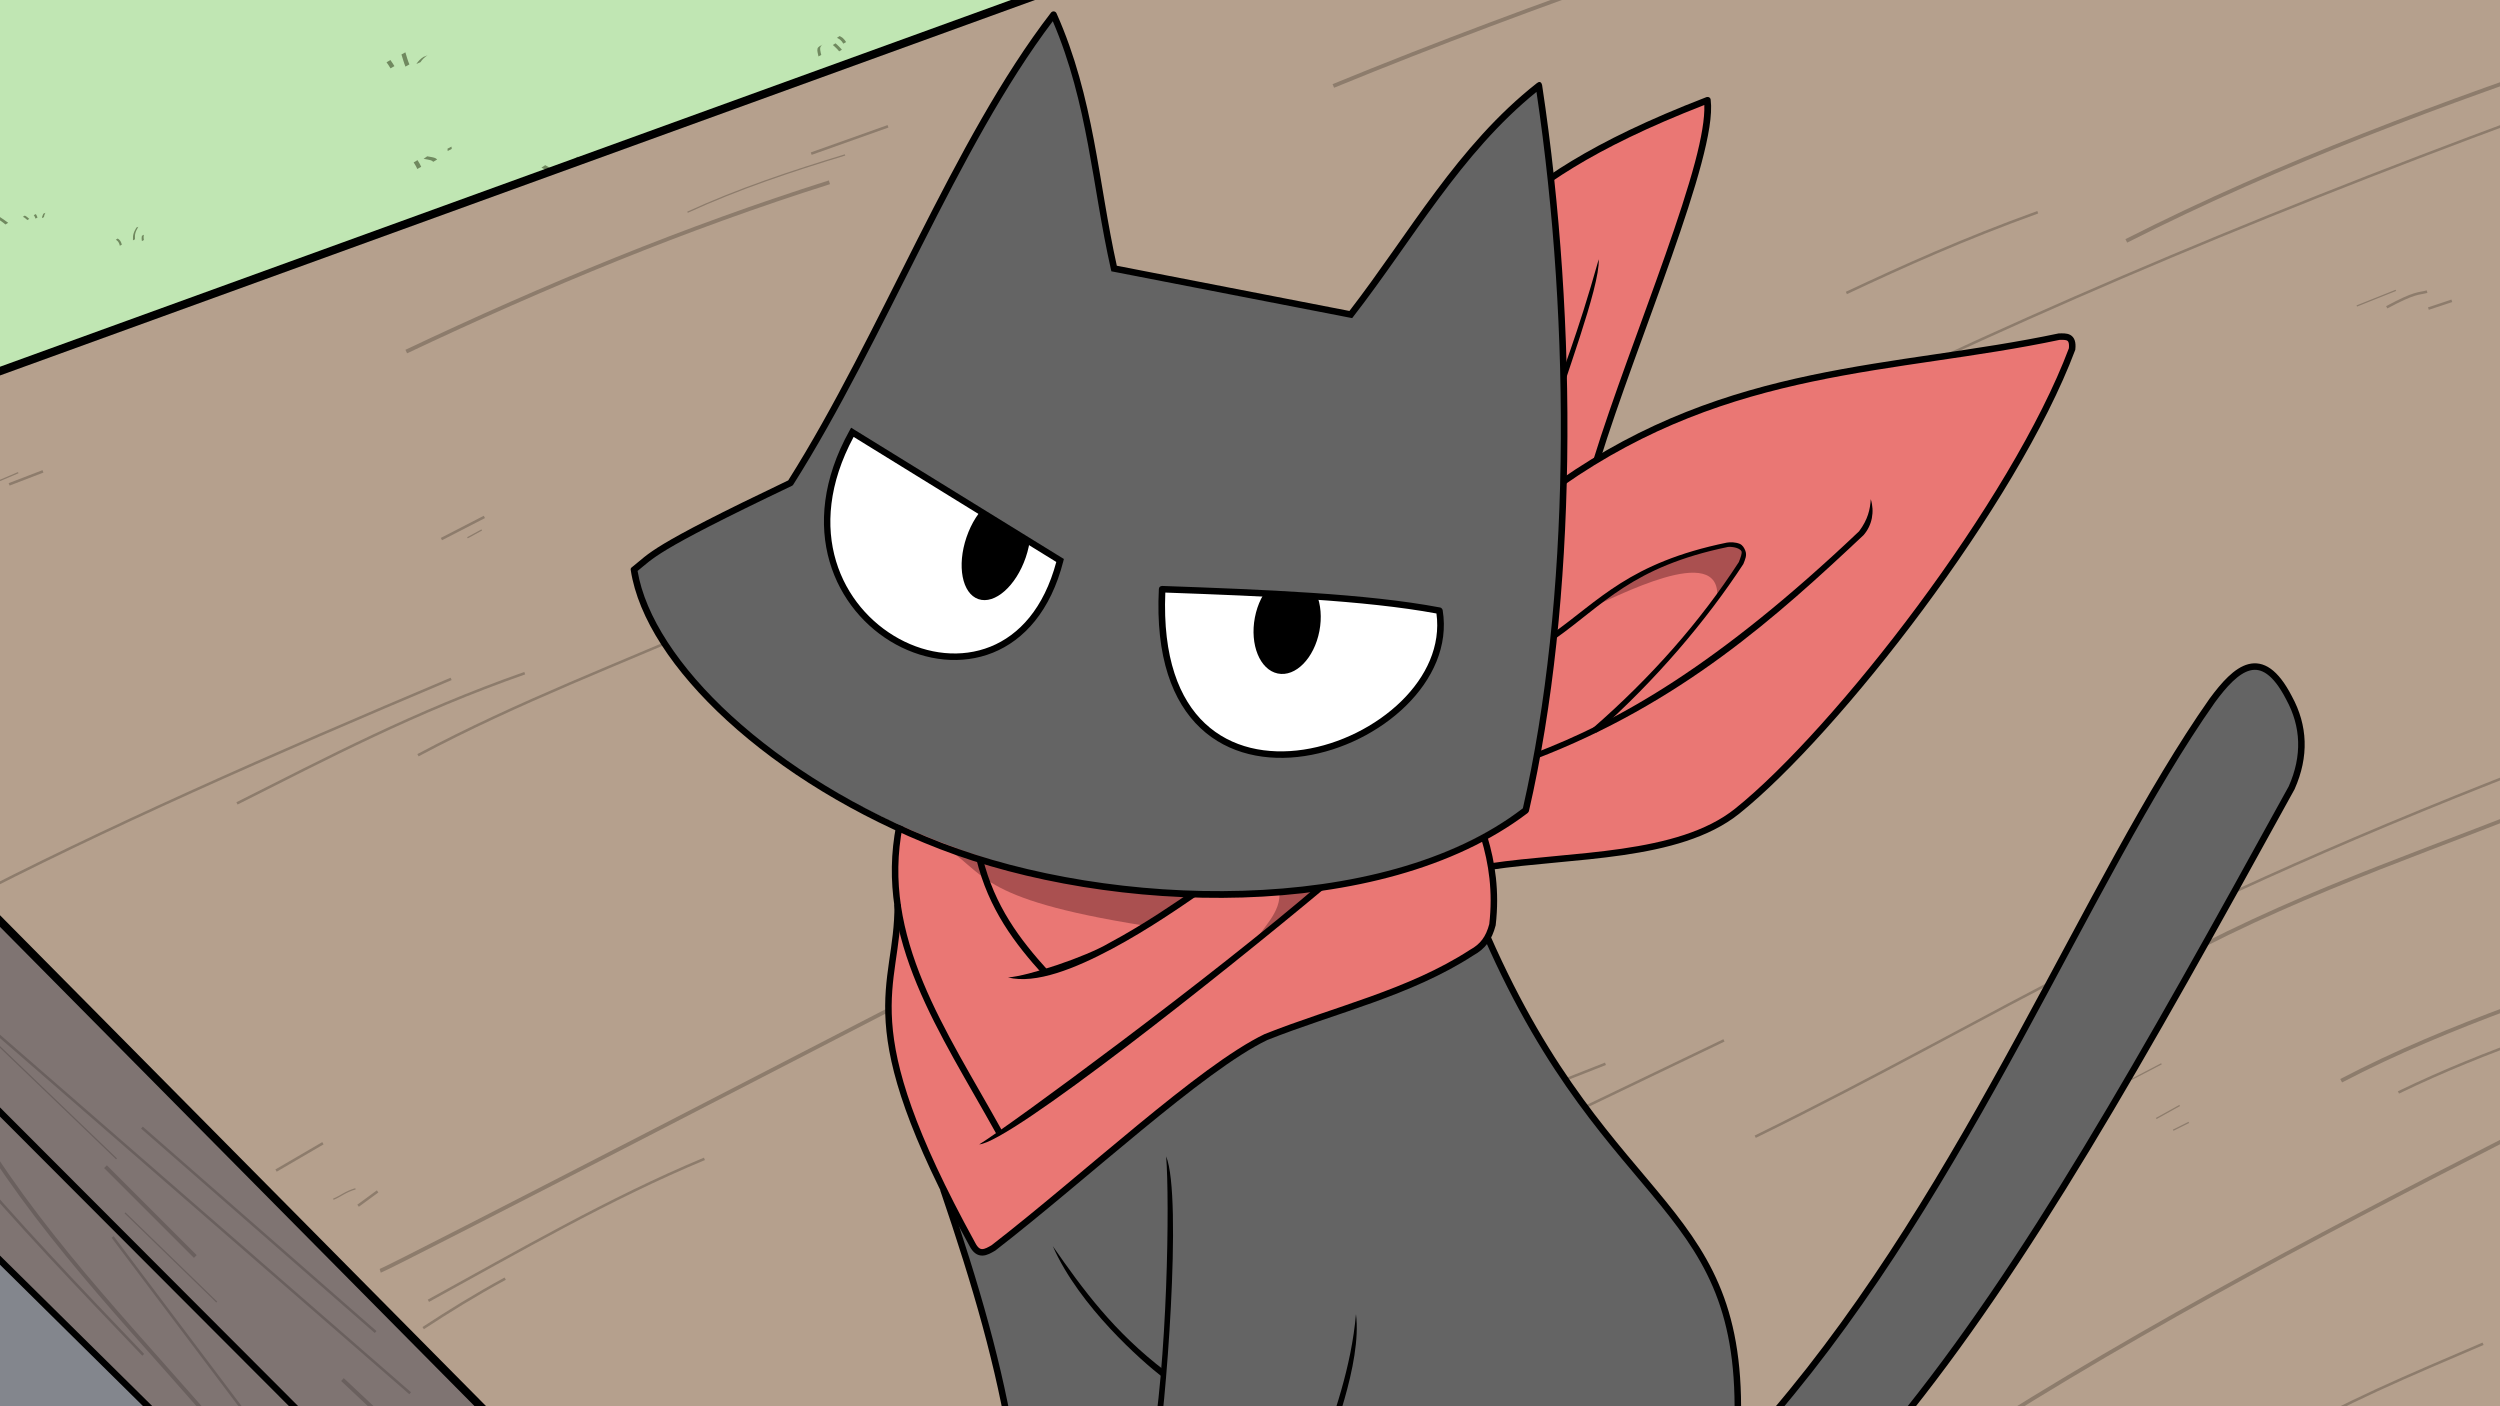 <?xml version="1.0" encoding="UTF-8" standalone="no"?>
<svg
   xmlns:dc="http://purl.org/dc/elements/1.1/"
   xmlns:cc="http://creativecommons.org/ns#"
   xmlns:rdf="http://www.w3.org/1999/02/22-rdf-syntax-ns#"
   xmlns:svg="http://www.w3.org/2000/svg"
   xmlns="http://www.w3.org/2000/svg"
   version="1.1"
   id="svg2"
   viewBox="0 0 1920 1080"
   height="1080"
   width="1920">
  <rect x="0" y="0" width="1920" height="1080" fill="#333333" stroke="none"/>
  <defs
     id="defs4" />
  <g
     style="display:inline"
     id="layer16">
    <path
       id="path4304"
       d="m -6,702 0.5,260.5 160.5,158 262,7.5 z"
       style="fill:#7f7472;fill-opacity:1;fill-rule:evenodd;stroke:none;stroke-width:1px;stroke-linecap:butt;stroke-linejoin:miter;stroke-opacity:1" />
  </g>
  <g
     style="display:inline"
     id="layer17">
    <path
       id="path4307"
       d="m -19,291 865,-315 -892,-51 z"
       style="fill:#c0e6b3;fill-opacity:1;fill-rule:evenodd;stroke:none;stroke-width:1px;stroke-linecap:butt;stroke-linejoin:miter;stroke-opacity:1" />
    <path
       id="path4396"
       d="m -14,956 0.5,144 142.5,-4 z"
       style="fill:#83868d;fill-rule:evenodd;stroke:none;stroke-width:1px;stroke-linecap:butt;stroke-linejoin:miter;stroke-opacity:1;fill-opacity:1" />
  </g>
  <g
     id="layer18">
    <path
       d="m 102.109,184.591 c 0.055,-1.055 -0.042,-2.119 0.064,-3.172 0.03,-0.298 0.083,-0.594 0.125,-0.891 0.405,-2.051 1.373,-3.918 2.417,-5.708 0,0 1.529,-0.679 1.529,-0.679 l 0,0 c -1.063,1.762 -2.045,3.609 -2.446,5.648 -0.04,0.291 -0.09,0.58 -0.119,0.872 -0.103,1.042 -0.013,2.094 -0.02,3.139 0,0 -1.551,0.79 -1.551,0.79 z"
       id="path4352"
       style="fill:#70895f;fill-opacity:1;stroke:none;stroke-width:3;stroke-miterlimit:4;stroke-dasharray:none;stroke-opacity:1" />
    <path
       d="m 108.967,185.156 c -0.072,-0.636 -0.181,-1.274 -0.204,-1.915 -0.017,-0.479 0.015,-0.651 0.06,-1.136 0.116,-0.731 0.053,-0.376 0.186,-1.064 0,0 1.541,-0.747 1.541,-0.747 l 0,0 c -0.143,0.682 -0.075,0.331 -0.201,1.052 -0.041,0.422 -0.081,0.686 -0.068,1.107 0.018,0.632 0.128,1.262 0.224,1.885 0,0 -1.538,0.819 -1.538,0.819 z"
       id="path4354"
       style="fill:#70895f;fill-opacity:1;stroke:none;stroke-width:3;stroke-miterlimit:4;stroke-dasharray:none;stroke-opacity:1" />
    <path
       d="m 92.013,188.73 c -0.134,-0.912 -0.467,-1.804 -0.939,-2.596 -0.111,-0.187 -0.243,-0.36 -0.365,-0.54 -0.471,-0.629 -1.091,-1.086 -1.759,-1.483 0,0 1.442,-0.931 1.442,-0.931 l 0,0 c 0.671,0.427 1.296,0.913 1.78,1.555 0.125,0.185 0.261,0.364 0.375,0.556 0.481,0.808 0.817,1.71 1.013,2.628 0,0 -1.548,0.81 -1.548,0.81 z"
       id="path4356"
       style="fill:#70895f;fill-opacity:1;stroke:none;stroke-width:3;stroke-miterlimit:4;stroke-dasharray:none;stroke-opacity:1" />
    <path
       d="m 32.279,167.508 c -0.046,-1.016 0.41,-1.934 0.795,-2.846 0.079,-0.176 0.158,-0.351 0.238,-0.527 0,0 1.552,-0.708 1.552,-0.708 l 0,0 c -0.082,0.175 -0.163,0.35 -0.245,0.525 -0.377,0.881 -0.845,1.777 -0.782,2.763 0,0 -1.557,0.793 -1.557,0.793 z"
       id="path4358"
       style="fill:#70895f;fill-opacity:1;stroke:none;stroke-width:3;stroke-miterlimit:4;stroke-dasharray:none;stroke-opacity:1" />
    <path
       d="m 27.28,167.911 c -0.267,-0.744 -0.537,-1.49 -0.961,-2.161 -0.273,-0.296 -0.127,-0.162 -0.434,-0.405 0,0 1.471,-0.921 1.471,-0.921 l 0,0 c 0.323,0.276 0.169,0.125 0.461,0.455 0.419,0.687 0.676,1.446 0.992,2.183 0,0 -1.528,0.849 -1.528,0.849 z"
       id="path4360"
       style="fill:#70895f;fill-opacity:1;stroke:none;stroke-width:3;stroke-miterlimit:4;stroke-dasharray:none;stroke-opacity:1" />
    <path
       d="m 20.991,169.006 c -0.763,-0.718 -1.546,-1.419 -2.421,-1.999 -0.316,-0.206 -0.661,-0.347 -1.013,-0.474 0,0 1.439,-0.967 1.439,-0.967 l 0,0 c 0.354,0.144 0.701,0.301 1.018,0.518 0.871,0.601 1.654,1.314 2.455,2.004 0,0 -1.479,0.918 -1.479,0.918 z"
       id="path4362"
       style="fill:#70895f;fill-opacity:1;stroke:none;stroke-width:3;stroke-miterlimit:4;stroke-dasharray:none;stroke-opacity:1" />
    <path
       d="m 4.185,172.41 c -2.162,-1.888 -4.569,-3.483 -7.021,-4.967 -1.025,-0.602 -2.088,-1.141 -3.246,-1.425 0,0 2.023,-1.389 2.023,-1.389 l 0,0 c 1.143,0.341 2.192,0.909 3.204,1.535 2.447,1.543 4.835,3.186 7.13,4.947 0,0 -2.091,1.298 -2.091,1.298 z"
       id="path4364"
       style="fill:#70895f;fill-opacity:1;stroke:none;stroke-width:3;stroke-miterlimit:4;stroke-dasharray:none;stroke-opacity:1" />
    <path
       d="m 320.432,129.806 c -0.549,-1.596 -1.462,-3.034 -2.364,-4.45 -0.133,-0.212 -0.266,-0.423 -0.398,-0.635 0,0 2.987,-1.736 2.987,-1.736 l 0,0 c 0.129,0.213 0.257,0.426 0.386,0.639 0.896,1.447 1.818,2.896 2.446,4.484 0,0 -3.057,1.698 -3.057,1.698 z"
       id="path4366"
       style="fill:#70895f;fill-opacity:1;stroke:none;stroke-width:3;stroke-miterlimit:4;stroke-dasharray:none;stroke-opacity:1" />
    <path
       d="m 332.75,124.285 c -1.153,-1.309 -3.002,-1.463 -4.606,-1.808 -1.902,-0.354 -0.965,-0.19 -2.812,-0.494 0,0 2.773,-1.945 2.773,-1.945 l 0,0 c 1.844,0.319 0.905,0.151 2.817,0.507 1.718,0.351 3.595,0.551 4.828,1.939 0,0 -3.001,1.802 -3.001,1.802 z"
       id="path4368"
       style="fill:#70895f;fill-opacity:1;stroke:none;stroke-width:3;stroke-miterlimit:4;stroke-dasharray:none;stroke-opacity:1" />
    <path
       d="m 343.831,115.982 c -0.063,-0.593 -0.111,-1.188 -0.16,-1.783 0,0 3.076,-1.599 3.076,-1.599 l 0,0 c 0.049,0.586 0.094,1.173 0.182,1.755 0,0 -3.098,1.627 -3.098,1.627 z"
       id="path4370"
       style="fill:#70895f;fill-opacity:1;stroke:none;stroke-width:3;stroke-miterlimit:4;stroke-dasharray:none;stroke-opacity:1" />
    <path
       d="m 444.174,128.343 c -0.837,-1.85 -1.749,-3.662 -2.72,-5.445 -0.173,-0.313 -0.345,-0.627 -0.518,-0.94 0,0 2.966,-1.703 2.966,-1.703 l 0,0 c 0.171,0.315 0.342,0.63 0.513,0.945 0.973,1.803 1.884,3.636 2.818,5.459 0,0 -3.059,1.685 -3.059,1.685 z"
       id="path4372"
       style="fill:#70895f;fill-opacity:1;stroke:none;stroke-width:3;stroke-miterlimit:4;stroke-dasharray:none;stroke-opacity:1" />
    <path
       d="m 422.873,133.49 c -1.156,-1.28 -2.628,-2.211 -4.075,-3.126 -0.99,-0.547 -1.919,-1.198 -2.992,-1.575 0,0 2.888,-1.942 2.888,-1.942 l 0,0 c 1.061,0.433 1.996,1.092 2.986,1.663 1.469,0.943 2.954,1.889 4.174,3.153 0,0 -2.982,1.827 -2.982,1.827 z"
       id="path4374"
       style="fill:#70895f;fill-opacity:1;stroke:none;stroke-width:3;stroke-miterlimit:4;stroke-dasharray:none;stroke-opacity:1" />
    <path
       d="m 647.704,33.546 c -0.703,-1.242 -1.555,-2.258 -2.635,-3.183 -0.729,-0.49 -1.497,-0.924 -2.277,-1.328 0,0 2.062,-1.349 2.062,-1.349 l 0,0 c 0.779,0.431 1.567,0.859 2.282,1.39 1.056,0.938 1.937,2.017 2.682,3.219 0,0 -2.114,1.25 -2.114,1.25 z"
       id="path4376"
       style="fill:#70895f;fill-opacity:1;stroke:none;stroke-width:3;stroke-miterlimit:4;stroke-dasharray:none;stroke-opacity:1" />
    <path
       d="m 644.488,39.435 c -0.884,-1.073 -1.82,-2.114 -2.851,-3.047 -0.709,-0.575 -1.328,-1.248 -2.024,-1.837 0,0 2.083,-1.297 2.083,-1.297 l 0,0 c 0.681,0.605 1.302,1.276 2.005,1.857 1.027,0.949 1.945,2.007 2.893,3.034 0,0 -2.104,1.29 -2.104,1.29 z"
       id="path4378"
       style="fill:#70895f;fill-opacity:1;stroke:none;stroke-width:3;stroke-miterlimit:4;stroke-dasharray:none;stroke-opacity:1" />
    <path
       d="m 628.58,43.361 c -0.287,-1.115 -0.537,-2.239 -0.724,-3.375 -0.14,-0.865 -0.222,-1.717 -0.034,-2.577 0.278,-0.852 0.731,-1.338 1.468,-1.818 0.825,-0.468 1.65,-0.936 2.475,-1.405 0,0 -1.915,1.536 -1.915,1.536 l 0,0 c 0.576,-0.339 1.151,-0.678 1.727,-1.018 -0.125,0.074 -0.61,0.353 -0.728,0.45 -0.371,0.306 -0.604,0.763 -0.806,1.187 -0.047,0.179 -0.128,0.467 -0.15,0.649 -0.073,0.617 0.07,1.241 0.118,1.853 0.172,1.119 0.407,2.229 0.729,3.315 0,0 -2.161,1.201 -2.161,1.201 z"
       id="path4380"
       style="fill:#70895f;fill-opacity:1;stroke:none;stroke-width:3;stroke-miterlimit:4;stroke-dasharray:none;stroke-opacity:1" />
    <path
       d="m 311.388,51.164 c -1.259,-3.029 -2.072,-6.211 -3.074,-9.327 0,0 3.018,-1.656 3.018,-1.656 l 0,0 c 0.974,3.113 1.753,6.3 3.1,9.283 0,0 -3.044,1.7 -3.044,1.7 z"
       id="path4390"
       style="fill:#70895f;fill-opacity:1;stroke:none;stroke-width:3;stroke-miterlimit:4;stroke-dasharray:none;stroke-opacity:1" />
    <path
       d="m 299.919,52.509 c -0.885,-1.644 -2.003,-3.145 -3.062,-4.678 0,0 2.957,-1.739 2.957,-1.739 l 0,0 c 1.065,1.544 2.183,3.057 3.121,4.685 0,0 -3.017,1.732 -3.017,1.732 z"
       id="path4392"
       style="fill:#70895f;fill-opacity:1;stroke:none;stroke-width:3;stroke-miterlimit:4;stroke-dasharray:none;stroke-opacity:1" />
    <path
       d="m 319.767,49.159 c 1.363,-2.2 3.244,-3.997 5.384,-5.424 0,0 3.226,-1.256 3.226,-1.256 l 0,0 c -2.162,1.335 -4.052,3.091 -5.414,5.255 0,0 -3.196,1.425 -3.196,1.425 z"
       id="path4394"
       style="fill:#70895f;fill-opacity:1;stroke:none;stroke-width:3;stroke-miterlimit:4;stroke-dasharray:none;stroke-opacity:1" />
  </g>
  <g
     style="display:inline"
     id="layer15">
    <path
       id="path4281"
       d="m -17,951 172,170"
       style="fill:none;fill-rule:evenodd;stroke:#000000;stroke-width:5;stroke-linecap:butt;stroke-linejoin:miter;stroke-miterlimit:4;stroke-dasharray:none;stroke-opacity:1" />
    <path
       id="path4283"
       d="m -13,841 270,270.5"
       style="fill:none;fill-rule:evenodd;stroke:#000000;stroke-width:5;stroke-linecap:butt;stroke-linejoin:miter;stroke-miterlimit:4;stroke-dasharray:none;stroke-opacity:1" />
    <path
       id="path4285"
       d="m -8,789 323,281"
       style="fill:none;fill-rule:evenodd;stroke:#6a605e;stroke-width:2;stroke-linecap:butt;stroke-linejoin:miter;stroke-miterlimit:4;stroke-dasharray:none;stroke-opacity:1" />
    <path
       id="path4287"
       d="m 109,866 179.5,157"
       style="fill:none;fill-rule:evenodd;stroke:#6a605e;stroke-width:2;stroke-linecap:butt;stroke-linejoin:miter;stroke-miterlimit:4;stroke-dasharray:none;stroke-opacity:1" />
    <path
       id="path4289"
       d="M 89.5,890 -10,794.5"
       style="fill:none;fill-rule:evenodd;stroke:#6a605e;stroke-width:1px;stroke-linecap:butt;stroke-linejoin:miter;stroke-opacity:1" />
    <path
       id="path4291"
       d="m 81,896 69,69"
       style="fill:none;fill-rule:evenodd;stroke:#6a605e;stroke-width:3;stroke-linecap:butt;stroke-linejoin:miter;stroke-miterlimit:4;stroke-dasharray:none;stroke-opacity:1" />
    <path
       id="path4293"
       d="m 263,1059.5 41,38.5"
       style="fill:none;fill-rule:evenodd;stroke:#6a605e;stroke-width:3;stroke-linecap:butt;stroke-linejoin:miter;stroke-miterlimit:4;stroke-dasharray:none;stroke-opacity:1" />
    <path
       id="path4295"
       d="m 96,931.5 70.5,68.5"
       style="fill:none;fill-rule:evenodd;stroke:#6a605e;stroke-width:1px;stroke-linecap:butt;stroke-linejoin:miter;stroke-opacity:1" />
    <path
       id="path4297"
       d="M 86.5,950 210,1114"
       style="fill:none;fill-rule:evenodd;stroke:#6a605e;stroke-width:2;stroke-linecap:butt;stroke-linejoin:miter;stroke-miterlimit:4;stroke-dasharray:none;stroke-opacity:1" />
    <path
       id="path4299"
       d="m -15.5,870.5 c 53.929,87.656 127.039,159.969 193,238"
       style="fill:none;fill-rule:evenodd;stroke:#6a605e;stroke-width:3;stroke-linecap:butt;stroke-linejoin:miter;stroke-miterlimit:4;stroke-dasharray:none;stroke-opacity:1" />
    <path
       id="path4301"
       d="M -33.5,884 C 12.558,938.829 61.355,989.551 110,1040.5"
       style="fill:none;fill-rule:evenodd;stroke:#6a605e;stroke-width:2;stroke-linecap:butt;stroke-linejoin:miter;stroke-miterlimit:4;stroke-dasharray:none;stroke-opacity:1" />
  </g>
  <g
     style="display:inline"
     id="layer13">
    <rect
       transform="matrix(0.704,0.711,-0.94,0.341,0,0)"
       y="-1870.725"
       x="294.915"
       height="2418.925"
       width="1748.178"
       id="rect4209"
       style="fill:#b5a08d;fill-opacity:1;stroke:#000000;stroke-width:6.935;stroke-miterlimit:4;stroke-dasharray:none;stroke-opacity:1" />
  </g>
  <g
     style="display:inline"
     id="layer14">
    <path
       id="path4212"
       d="M -31.113,693.92 C 79.042,636.408 210.157,578.897 346.482,521.386"
       style="fill:none;fill-rule:evenodd;stroke:#8d7c6c;stroke-width:2;stroke-linecap:butt;stroke-linejoin:miter;stroke-miterlimit:4;stroke-dasharray:none;stroke-opacity:1" />
    <path
       id="path4214"
       d="M 182,617 C 251.207,582.18 318.398,546.688 403,517"
       style="fill:none;fill-rule:evenodd;stroke:#8d7c6c;stroke-width:2;stroke-linecap:butt;stroke-linejoin:miter;stroke-miterlimit:4;stroke-dasharray:none;stroke-opacity:1" />
    <path
       id="path4216"
       d="M 321,580 C 399,538.457 477,509.445 555,475"
       style="fill:none;fill-rule:evenodd;stroke:#8d7c6c;stroke-width:2;stroke-linecap:butt;stroke-linejoin:miter;stroke-miterlimit:4;stroke-dasharray:none;stroke-opacity:1" />
    <path
       id="path4218"
       d="M 312,270 C 419.104,219.288 527.233,174.732 637,140"
       style="fill:none;fill-rule:evenodd;stroke:#8d7c6c;stroke-width:3;stroke-linecap:butt;stroke-linejoin:miter;stroke-miterlimit:4;stroke-dasharray:none;stroke-opacity:1" />
    <path
       id="path4220"
       d="m 528,163 c 38.754,-17.825 79.601,-31.465 121,-44"
       style="fill:none;fill-rule:evenodd;stroke:#8d7c6c;stroke-width:1px;stroke-linecap:butt;stroke-linejoin:miter;stroke-opacity:1" />
    <path
       id="path4222"
       d="M 623,118 682,97"
       style="fill:none;fill-rule:evenodd;stroke:#8d7c6c;stroke-width:2;stroke-linecap:butt;stroke-linejoin:miter;stroke-miterlimit:4;stroke-dasharray:none;stroke-opacity:1" />
    <path
       id="path4224"
       d="m 14,363 -75,32"
       style="fill:none;fill-rule:evenodd;stroke:#8d7c6c;stroke-width:1px;stroke-linecap:butt;stroke-linejoin:miter;stroke-opacity:1" />
    <path
       id="path4226"
       d="M 33,362 7,372"
       style="fill:none;fill-rule:evenodd;stroke:#8d7c6c;stroke-width:2;stroke-linecap:butt;stroke-linejoin:miter;stroke-miterlimit:4;stroke-dasharray:none;stroke-opacity:1" />
    <path
       id="path4228"
       d="m 372,397 -33,17"
       style="fill:none;fill-rule:evenodd;stroke:#8d7c6c;stroke-width:2;stroke-linecap:butt;stroke-linejoin:miter;stroke-miterlimit:4;stroke-dasharray:none;stroke-opacity:1" />
    <path
       id="path4230"
       d="m 370,407 -11,6"
       style="fill:none;fill-rule:evenodd;stroke:#8d7c6c;stroke-width:1px;stroke-linecap:butt;stroke-linejoin:miter;stroke-opacity:1" />
    <path
       id="path4232"
       d="M 1024,66 C 1183.667,0.522 1343.333,-52.603 1503,-105"
       style="fill:none;fill-rule:evenodd;stroke:#8d7c6c;stroke-width:3;stroke-linecap:butt;stroke-linejoin:miter;stroke-miterlimit:4;stroke-dasharray:none;stroke-opacity:1" />
    <path
       id="path4234"
       d="m 1418,225 c 44.122,-20.667 89.735,-41.333 147,-62"
       style="fill:none;fill-rule:evenodd;stroke:#8d7c6c;stroke-width:2;stroke-linecap:butt;stroke-linejoin:miter;stroke-miterlimit:4;stroke-dasharray:none;stroke-opacity:1" />
    <path
       id="path4236"
       d="M 1633,185 C 1753.121,124.089 1877.6,78.433 2003,36"
       style="fill:none;fill-rule:evenodd;stroke:#8d7c6c;stroke-width:3;stroke-linecap:butt;stroke-linejoin:miter;stroke-miterlimit:4;stroke-dasharray:none;stroke-opacity:1" />
    <path
       id="path4238"
       d="M 1452,293 C 1636.512,205.516 1839.827,123.819 2059,47"
       style="fill:none;fill-rule:evenodd;stroke:#8d7c6c;stroke-width:2;stroke-linecap:butt;stroke-linejoin:miter;stroke-miterlimit:4;stroke-dasharray:none;stroke-opacity:1" />
    <path
       id="path4240"
       d="m 1810,235 30,-12"
       style="fill:none;fill-rule:evenodd;stroke:#8d7c6c;stroke-width:1px;stroke-linecap:butt;stroke-linejoin:miter;stroke-opacity:1" />
    <path
       id="path4242"
       d="m 1833,236 c 22.024,-11.794 23.939,-10.182 31,-12"
       style="fill:none;fill-rule:evenodd;stroke:#8d7c6c;stroke-width:2;stroke-linecap:butt;stroke-linejoin:miter;stroke-miterlimit:4;stroke-dasharray:none;stroke-opacity:1" />
    <path
       id="path4244"
       d="m 1865,237 18,-6"
       style="fill:none;fill-rule:evenodd;stroke:#8d7c6c;stroke-width:2;stroke-linecap:butt;stroke-linejoin:miter;stroke-miterlimit:4;stroke-dasharray:none;stroke-opacity:1" />
    <path
       id="path4246"
       d="m 1172,841 61,-24"
       style="fill:none;fill-rule:evenodd;stroke:#8d7c6c;stroke-width:2;stroke-linecap:butt;stroke-linejoin:miter;stroke-miterlimit:4;stroke-dasharray:none;stroke-opacity:1" />
    <path
       id="path4248"
       d="m 1197,860 127,-61"
       style="fill:none;fill-rule:evenodd;stroke:#8d7c6c;stroke-width:2;stroke-linecap:butt;stroke-linejoin:miter;stroke-miterlimit:4;stroke-dasharray:none;stroke-opacity:1" />
    <path
       id="path4250"
       d="m 1348,873 c 193.947,-95.154 290.188,-167.511 627,-296"
       style="fill:none;fill-rule:evenodd;stroke:#8d7c6c;stroke-width:2;stroke-linecap:butt;stroke-linejoin:miter;stroke-miterlimit:4;stroke-dasharray:none;stroke-opacity:1" />
    <path
       id="path4252"
       d="m 1671,737 c 107.371,-57.448 205.444,-86.999 308,-130"
       style="fill:none;fill-rule:evenodd;stroke:#8d7c6c;stroke-width:3;stroke-linecap:butt;stroke-linejoin:miter;stroke-miterlimit:4;stroke-dasharray:none;stroke-opacity:1" />
    <path
       id="path4254"
       d="m 1798,830 c 83.858,-43.793 176.449,-73.03 268,-104"
       style="fill:none;fill-rule:evenodd;stroke:#8d7c6c;stroke-width:3;stroke-linecap:butt;stroke-linejoin:miter;stroke-miterlimit:4;stroke-dasharray:none;stroke-opacity:1" />
    <path
       id="path4256"
       d="m 1842,839 c 71.797,-34.662 133.715,-52.859 198,-75"
       style="fill:none;fill-rule:evenodd;stroke:#8d7c6c;stroke-width:2;stroke-linecap:butt;stroke-linejoin:miter;stroke-miterlimit:4;stroke-dasharray:none;stroke-opacity:1" />
    <path
       id="path4258"
       d="m 1637,829 23,-12"
       style="fill:none;fill-rule:evenodd;stroke:#8d7c6c;stroke-width:1px;stroke-linecap:butt;stroke-linejoin:miter;stroke-opacity:1" />
    <path
       id="path4260"
       d="m 1656,859 18,-10"
       style="fill:none;fill-rule:evenodd;stroke:#8d7c6c;stroke-width:1px;stroke-linecap:butt;stroke-linejoin:miter;stroke-opacity:1" />
    <path
       id="path4262"
       d="m 1669,868 12,-6"
       style="fill:none;fill-rule:evenodd;stroke:#8d7c6c;stroke-width:1px;stroke-linecap:butt;stroke-linejoin:miter;stroke-opacity:1" />
    <path
       id="path4264"
       d="m 1534,1091 c 144.548,-90.53 296.613,-168.534 449,-246"
       style="fill:none;fill-rule:evenodd;stroke:#8d7c6c;stroke-width:3;stroke-linecap:butt;stroke-linejoin:miter;stroke-miterlimit:4;stroke-dasharray:none;stroke-opacity:1" />
    <path
       id="path4266"
       d="m 1754,1105 c 42.014,-26.131 98.097,-49.447 153,-73"
       style="fill:none;fill-rule:evenodd;stroke:#8d7c6c;stroke-width:2;stroke-linecap:butt;stroke-linejoin:miter;stroke-miterlimit:4;stroke-dasharray:none;stroke-opacity:1" />
    <path
       id="path4268"
       d="m 248,878 -36,21"
       style="fill:none;fill-rule:evenodd;stroke:#8d7c6c;stroke-width:2;stroke-linecap:butt;stroke-linejoin:miter;stroke-miterlimit:4;stroke-dasharray:none;stroke-opacity:1" />
    <path
       id="path4270"
       d="m 273,913 c -7.651,2.201 -11.819,5.984 -17,8"
       style="fill:none;fill-rule:evenodd;stroke:#8d7c6c;stroke-width:1px;stroke-linecap:butt;stroke-linejoin:miter;stroke-opacity:1" />
    <path
       id="path4272"
       d="m 292,976 c 7,-2 407,-209 407,-209"
       style="fill:none;fill-rule:evenodd;stroke:#8d7c6c;stroke-width:3;stroke-linecap:butt;stroke-linejoin:miter;stroke-miterlimit:4;stroke-dasharray:none;stroke-opacity:1" />
    <path
       id="path4274"
       d="M 329,999 C 398.728,960.79 467.485,920.636 541,890"
       style="fill:none;fill-rule:evenodd;stroke:#8d7c6c;stroke-width:2;stroke-linecap:butt;stroke-linejoin:miter;stroke-miterlimit:4;stroke-dasharray:none;stroke-opacity:1" />
    <path
       id="path4276"
       d="m 388,982 c -23.302,12.667 -43.677,25.333 -63,38"
       style="fill:none;fill-rule:evenodd;stroke:#8d7c6c;stroke-width:2;stroke-linecap:butt;stroke-linejoin:miter;stroke-miterlimit:4;stroke-dasharray:none;stroke-opacity:1" />
    <path
       id="path4278"
       d="m 290,915 -15,11"
       style="fill:none;fill-rule:evenodd;stroke:#8d7c6c;stroke-width:2;stroke-linecap:butt;stroke-linejoin:miter;stroke-miterlimit:4;stroke-dasharray:none;stroke-opacity:1" />
  </g>
  <g
     style="display:inline"
     id="layer12">
    <path
       id="path4186-8"
       d="m 1362,1086 c 150.832,-176.286 240.96,-411.39 337,-548 18.183,-24.663 38.013,-42.715 59,-2 11.796,21.609 12.767,44.725 2,69 -115.175,209.356 -204.018,367.646 -303,489"
       style="fill:#646464;fill-opacity:1;fill-rule:evenodd;stroke:none;stroke-width:5;stroke-linecap:butt;stroke-linejoin:miter;stroke-miterlimit:4;stroke-dasharray:none;stroke-opacity:1" />
    <path
       id="path4204"
       d="m 1334.664,1094.142 -0.707,-38.184 -3.535,-30.052 -10.253,-34.648 -17.324,-34.648 -22.627,-30.052 -42.073,-50.205 -21.92,-25.809 -14.849,-23.688 -24.749,-39.598 -21.213,-37.477 -13.082,-30.052 -418.961,190.919 32.173,98.288 18.031,78.135 4.243,24.395 556.847,-8.132 z"
       style="fill:#646464;fill-opacity:1;fill-rule:evenodd;stroke:none;stroke-width:1px;stroke-linecap:butt;stroke-linejoin:miter;stroke-opacity:1" />
  </g>
  <g
     style="display:inline"
     id="layer1">
    <path
       id="path4168"
       d="m 724.5,913.5 c 25.316,74.234 43.261,135.971 53.5,200.5"
       style="fill:none;fill-rule:evenodd;stroke:#000000;stroke-width:5;stroke-linecap:butt;stroke-linejoin:miter;stroke-miterlimit:4;stroke-dasharray:none;stroke-opacity:1" />
    <path
       id="path4170"
       d="m 895.593,888.079 c 2.77,33.721 1.113,158.818 -12.052,229.965 l 4.918,0.91 c 6.415,-31.279 19.91,-199.5 7.134,-230.876 z"
       style="color:#000000;font-style:normal;font-variant:normal;font-weight:normal;font-stretch:normal;font-size:medium;line-height:normal;font-family:sans-serif;text-indent:0;text-align:start;text-decoration:none;text-decoration-line:none;text-decoration-style:solid;text-decoration-color:#000000;letter-spacing:normal;word-spacing:normal;text-transform:none;direction:ltr;block-progression:tb;writing-mode:lr-tb;baseline-shift:baseline;text-anchor:start;white-space:normal;clip-rule:nonzero;display:inline;overflow:visible;visibility:visible;opacity:1;isolation:auto;mix-blend-mode:normal;color-interpolation:sRGB;color-interpolation-filters:linearRGB;solid-color:#000000;solid-opacity:1;fill:#000000;fill-opacity:1;fill-rule:evenodd;stroke:none;stroke-width:5;stroke-linecap:butt;stroke-linejoin:miter;stroke-miterlimit:4;stroke-dasharray:none;stroke-dashoffset:0;stroke-opacity:1;color-rendering:auto;image-rendering:auto;shape-rendering:auto;text-rendering:auto;enable-background:accumulate" />
    <path
       id="path4172"
       d="m 1041.385,1009.283 c -3.483,40.132 -17.039,78.962 -29.727,112.84 l 4.684,1.754 c 4.825,-16.029 29.891,-76.779 25.043,-114.594 z"
       style="color:#000000;font-style:normal;font-variant:normal;font-weight:normal;font-stretch:normal;font-size:medium;line-height:normal;font-family:sans-serif;text-indent:0;text-align:start;text-decoration:none;text-decoration-line:none;text-decoration-style:solid;text-decoration-color:#000000;letter-spacing:normal;word-spacing:normal;text-transform:none;direction:ltr;block-progression:tb;writing-mode:lr-tb;baseline-shift:baseline;text-anchor:start;white-space:normal;clip-rule:nonzero;display:inline;overflow:visible;visibility:visible;opacity:1;isolation:auto;mix-blend-mode:normal;color-interpolation:sRGB;color-interpolation-filters:linearRGB;solid-color:#000000;solid-opacity:1;fill:#000000;fill-opacity:1;fill-rule:evenodd;stroke:none;stroke-width:5;stroke-linecap:butt;stroke-linejoin:miter;stroke-miterlimit:4;stroke-dasharray:none;stroke-dashoffset:0;stroke-opacity:1;color-rendering:auto;image-rendering:auto;shape-rendering:auto;text-rendering:auto;enable-background:accumulate" />
    <path
       id="path4180"
       d="m 808.553,957.072 c 20.402,46.503 69.19,88.88 83.434,99.918 l 3.027,-3.98 c -39.723,-30.234 -63.451,-62.88 -86.461,-95.938 z"
       style="color:#000000;font-style:normal;font-variant:normal;font-weight:normal;font-stretch:normal;font-size:medium;line-height:normal;font-family:sans-serif;text-indent:0;text-align:start;text-decoration:none;text-decoration-line:none;text-decoration-style:solid;text-decoration-color:#000000;letter-spacing:normal;word-spacing:normal;text-transform:none;direction:ltr;block-progression:tb;writing-mode:lr-tb;baseline-shift:baseline;text-anchor:start;white-space:normal;clip-rule:nonzero;display:inline;overflow:visible;visibility:visible;opacity:1;isolation:auto;mix-blend-mode:normal;color-interpolation:sRGB;color-interpolation-filters:linearRGB;solid-color:#000000;solid-opacity:1;fill:#000000;fill-opacity:1;fill-rule:evenodd;stroke:none;stroke-width:5;stroke-linecap:butt;stroke-linejoin:miter;stroke-miterlimit:4;stroke-dasharray:none;stroke-dashoffset:0;stroke-opacity:1;color-rendering:auto;image-rendering:auto;shape-rendering:auto;text-rendering:auto;enable-background:accumulate" />
    <path
       id="path4184"
       d="m 1142,719 c 95.806,218.556 202.15,201.05 192,386"
       style="fill:none;fill-rule:evenodd;stroke:#000000;stroke-width:5;stroke-linecap:butt;stroke-linejoin:miter;stroke-miterlimit:4;stroke-dasharray:none;stroke-opacity:1" />
    <path
       id="path4186"
       d="m 1362,1086 c 150.832,-176.286 240.96,-411.389 337,-548 18.183,-24.663 38.013,-42.715 59,-2 11.796,21.609 12.767,44.725 2,69 -115.175,209.356 -204.018,367.646 -303,489"
       style="fill:none;fill-rule:evenodd;stroke:#000000;stroke-width:5;stroke-linecap:butt;stroke-linejoin:miter;stroke-miterlimit:4;stroke-dasharray:none;stroke-opacity:1" />
  </g>
  <g
     style="display:inline"
     id="layer10">
    <path
       id="path4837"
       d="m 690.136,635.583 -2.828,36.77 3.536,32.527 -6.364,37.477 -2.121,33.941 2.121,26.87 9.899,37.123 18.031,47.023 37.477,73.186 7.071,1.768 13.435,-8.485 64.347,-54.447 95.813,-76.721 31.466,-20.86 40.659,-16.617 38.537,-13.435 54.801,-19.799 32.173,-18.385 8.485,-6.364 7.071,-9.546 2.828,-11.667 0.707,-25.456 -1.414,-15.203 26.163,-3.889 35.709,-3.889 24.042,-1.061 31.466,-4.596 39.952,-11.667 20.152,-9.192 24.042,-18.385 38.891,-38.891 72.478,-83.792 71.064,-102.884 39.244,-67.882 22.628,-50.912 -1.061,-8.485 -9.899,-1.414 -49.144,9.546 -123.744,18.738 -80.61,19.799 -56.922,22.981 -43.133,23.335 10.253,-34.295 29.698,-81.671 35.709,-104.652 8.485,-38.184 -0.707,-16.263 -60.104,25.456 -33.941,18.385 -26.87,14.496 z"
       style="fill:#ea7774;fill-opacity:1;fill-rule:evenodd;stroke:none;stroke-width:1px;stroke-linecap:butt;stroke-linejoin:miter;stroke-opacity:1" />
  </g>
  <g
     id="layer11">
    <path
       id="path4840"
       d="m 982.525,683.843 c 1.92,17.478 -13.475,28.359 -20.506,42.426 l 51.088,-45.078 z"
       style="fill:#aa5050;fill-rule:evenodd;stroke:none;stroke-width:1px;stroke-linecap:butt;stroke-linejoin:miter;stroke-opacity:1;fill-opacity:1" />
    <path
       id="path4842"
       d="m 722.663,648.665 c 35.253,20.977 24.291,41.248 156.271,62.225 l 36.062,-24.042 z"
       style="fill:#aa5050;fill-rule:evenodd;stroke:none;stroke-width:1px;stroke-linecap:butt;stroke-linejoin:miter;stroke-opacity:1;fill-opacity:1" />
    <path
       id="path4844"
       d="m 1223.648,465.524 c 14.163,-4.811 98.834,-51.224 95.106,-6.187 l 17.678,-25.986 3.005,-8.485 -2.828,-6.01 -7.955,-0.884 -11.49,1.945 -31.643,9.192 -30.052,13.965 z"
       style="fill:#aa5050;fill-rule:evenodd;stroke:none;stroke-width:1px;stroke-linecap:butt;stroke-linejoin:miter;stroke-opacity:1;fill-opacity:1" />
  </g>
  <g
     style="display:inline"
     id="layer9">
    <path
       id="path4789"
       d="m 1310.43,74.637 c -90.832,35.03 -130.536,64.547 -162.688,93.094 l 3.32,3.738 c 31.488,-27.958 69.955,-56.566 157.853,-90.824 0.393,10.087 -2.172,25.236 -7.117,43.801 -5.481,20.574 -13.594,45.1 -22.77,71.217 -18.351,52.233 -40.947,110.822 -55.295,157.402 l 4.777,1.473 c 14.26,-46.296 36.847,-104.878 55.236,-157.219 9.195,-26.17 17.341,-50.782 22.883,-71.586 5.542,-20.804 8.561,-37.685 7.18,-49.064 -0.098,-1.696 -1.735,-2.595 -3.381,-2.031 z"
       style="color:#000000;font-style:normal;font-variant:normal;font-weight:normal;font-stretch:normal;font-size:medium;line-height:normal;font-family:sans-serif;text-indent:0;text-align:start;text-decoration:none;text-decoration-line:none;text-decoration-style:solid;text-decoration-color:#000000;letter-spacing:normal;word-spacing:normal;text-transform:none;direction:ltr;block-progression:tb;writing-mode:lr-tb;baseline-shift:baseline;text-anchor:start;white-space:normal;clip-rule:nonzero;display:inline;overflow:visible;visibility:visible;opacity:1;isolation:auto;mix-blend-mode:normal;color-interpolation:sRGB;color-interpolation-filters:linearRGB;solid-color:#000000;solid-opacity:1;fill:#000000;fill-opacity:1;fill-rule:evenodd;stroke:none;stroke-width:5;stroke-linecap:butt;stroke-linejoin:miter;stroke-miterlimit:4;stroke-dasharray:none;stroke-dashoffset:0;stroke-opacity:1;color-rendering:auto;image-rendering:auto;shape-rendering:auto;text-rendering:auto;enable-background:accumulate" />
    <path
       id="path4793"
       d="m 1227.82,199.125 c -17.067,60.628 -27.524,84.103 -39.43,120.668 l 4.754,1.549 c 6.462,-25.189 35.855,-101.075 34.676,-122.217 z"
       style="color:#000000;font-style:normal;font-variant:normal;font-weight:normal;font-stretch:normal;font-size:medium;line-height:normal;font-family:sans-serif;text-indent:0;text-align:start;text-decoration:none;text-decoration-line:none;text-decoration-style:solid;text-decoration-color:#000000;letter-spacing:normal;word-spacing:normal;text-transform:none;direction:ltr;block-progression:tb;writing-mode:lr-tb;baseline-shift:baseline;text-anchor:start;white-space:normal;clip-rule:nonzero;display:inline;overflow:visible;visibility:visible;opacity:1;isolation:auto;mix-blend-mode:normal;color-interpolation:sRGB;color-interpolation-filters:linearRGB;solid-color:#000000;solid-opacity:1;fill:#000000;fill-opacity:1;fill-rule:evenodd;stroke:none;stroke-width:5;stroke-linecap:butt;stroke-linejoin:miter;stroke-miterlimit:4;stroke-dasharray:none;stroke-dashoffset:0;stroke-opacity:1;color-rendering:auto;image-rendering:auto;shape-rendering:auto;text-rendering:auto;enable-background:accumulate" />
    <path
       id="path4797"
       d="m 1198.865,371.053 c 130.549,-91.36 255.607,-85.724 382.5,-112.5 5.366,-0.085 11.103,-0.765 10,9.5 -44.332,118.069 -181.042,293.808 -257.152,354.879 -45.158,36.235 -127.229,33.216 -189.848,42.621"
       style="display:inline;fill:none;fill-rule:evenodd;stroke:#000000;stroke-width:5;stroke-linecap:butt;stroke-linejoin:miter;stroke-miterlimit:4;stroke-dasharray:none;stroke-opacity:1" />
    <path
       id="path4814"
       d="m 1436.754,383.361 c -0.484,7.851 -2.209,15.628 -8.982,24.676 -108.643,103.102 -184.33,145.699 -250.57,170.859 l 1.598,4.207 c 112.261,-43.014 185.8,-109.568 252.387,-172.102 6.652,-7.588 8.545,-18.113 5.568,-27.641 z"
       style="color:#000000;font-style:normal;font-variant:normal;font-weight:normal;font-stretch:normal;font-size:medium;line-height:normal;font-family:sans-serif;text-indent:0;text-align:start;text-decoration:none;text-decoration-line:none;text-decoration-style:solid;text-decoration-color:#000000;letter-spacing:normal;word-spacing:normal;text-transform:none;direction:ltr;block-progression:tb;writing-mode:lr-tb;baseline-shift:baseline;text-anchor:start;white-space:normal;clip-rule:nonzero;display:inline;overflow:visible;visibility:visible;opacity:1;isolation:auto;mix-blend-mode:normal;color-interpolation:sRGB;color-interpolation-filters:linearRGB;solid-color:#000000;solid-opacity:1;fill:#000000;fill-opacity:1;fill-rule:evenodd;stroke:none;stroke-width:4.5;stroke-linecap:butt;stroke-linejoin:miter;stroke-miterlimit:4;stroke-dasharray:none;stroke-dashoffset:0;stroke-opacity:1;color-rendering:auto;image-rendering:auto;shape-rendering:auto;text-rendering:auto;enable-background:accumulate" />
    <path
       id="path4818"
       d="m 1326.166,416.739 c -75.018,15.448 -98.085,44.613 -134.573,70.279 l 2.59,3.682 c 37.044,-26.057 59.03,-55.345 132.793,-70.619 2.109,-0.334 8.736,0.228 10.48,3.263 0.649,1.554 -0.761,5.022 -2.007,8.309 -29.705,45.859 -67.547,88.702 -112.219,127.635 l 2.957,3.393 c 45.401,-40.191 84.447,-86.283 112.697,-129.492 1.36,-3.531 3.019,-6.703 1.442,-10.476 -0.788,-1.887 -1.874,-3.932 -4.14,-5.024 -3.566,-1.433 -7.45,-1.377 -10.021,-0.949 z"
       style="color:#000000;font-style:normal;font-variant:normal;font-weight:normal;font-stretch:normal;font-size:medium;line-height:normal;font-family:sans-serif;text-indent:0;text-align:start;text-decoration:none;text-decoration-line:none;text-decoration-style:solid;text-decoration-color:#000000;letter-spacing:normal;word-spacing:normal;text-transform:none;direction:ltr;block-progression:tb;writing-mode:lr-tb;baseline-shift:baseline;text-anchor:start;white-space:normal;clip-rule:nonzero;display:inline;overflow:visible;visibility:visible;opacity:1;isolation:auto;mix-blend-mode:normal;color-interpolation:sRGB;color-interpolation-filters:linearRGB;solid-color:#000000;solid-opacity:1;fill:#000000;fill-opacity:1;fill-rule:evenodd;stroke:none;stroke-width:4.5;stroke-linecap:butt;stroke-linejoin:miter;stroke-miterlimit:4;stroke-dasharray:none;stroke-dashoffset:0;stroke-opacity:1;color-rendering:auto;image-rendering:auto;shape-rendering:auto;text-rendering:auto;enable-background:accumulate" />
    <path
       id="path4822"
       d="m 1139.856,643.008 c 5.985,19.952 9.302,41.588 6.364,67.175 -2.77,10.54 -7.446,16.713 -15.91,21.39 -47.95,31.085 -105.073,43.823 -158.038,64.877 -49.645,23.792 -139.536,107.952 -209.304,161.927 -5.729,3.361 -11.455,6.696 -16.263,-2.828 C 651.866,783.009 689.942,760.614 689.429,694.627"
       style="fill:none;fill-rule:evenodd;stroke:#000000;stroke-width:5;stroke-linecap:butt;stroke-linejoin:miter;stroke-miterlimit:4;stroke-dasharray:none;stroke-opacity:1" />
    <path
       id="path4824"
       d="m 690.843,633.816 c -17.169,86.691 33.603,158.286 76.368,235.467"
       style="fill:none;fill-rule:evenodd;stroke:#000000;stroke-width:5;stroke-linecap:butt;stroke-linejoin:miter;stroke-miterlimit:4;stroke-dasharray:none;stroke-opacity:1" />
    <path
       id="path4826"
       d="M 1014.463,678.16 C 931.335,749.969 774.359,865.231 752.051,878.893 776.096,877.113 939.511,747.296 1017.541,682.102 Z"
       style="color:#000000;font-style:normal;font-variant:normal;font-weight:normal;font-stretch:normal;font-size:medium;line-height:normal;font-family:sans-serif;text-indent:0;text-align:start;text-decoration:none;text-decoration-line:none;text-decoration-style:solid;text-decoration-color:#000000;letter-spacing:normal;word-spacing:normal;text-transform:none;direction:ltr;block-progression:tb;writing-mode:lr-tb;baseline-shift:baseline;text-anchor:start;white-space:normal;clip-rule:nonzero;display:inline;overflow:visible;visibility:visible;opacity:1;isolation:auto;mix-blend-mode:normal;color-interpolation:sRGB;color-interpolation-filters:linearRGB;solid-color:#000000;solid-opacity:1;fill:#000000;fill-opacity:1;fill-rule:evenodd;stroke:none;stroke-width:5;stroke-linecap:butt;stroke-linejoin:miter;stroke-miterlimit:4;stroke-dasharray:none;stroke-dashoffset:0;stroke-opacity:1;color-rendering:auto;image-rendering:auto;shape-rendering:auto;text-rendering:auto;enable-background:accumulate" />
    <path
       id="path4830"
       d="m 916.588,683.688 c -11.256,7.703 -37.026,25.747 -64.883,40.604 -17.978,10.651 -62.046,25.335 -77.562,26.385 21.375,5.353 51.704,-6.93 79.914,-21.975 28.21,-15.045 54.169,-33.233 65.355,-40.889 z"
       style="color:#000000;font-style:normal;font-variant:normal;font-weight:normal;font-stretch:normal;font-size:medium;line-height:normal;font-family:sans-serif;text-indent:0;text-align:start;text-decoration:none;text-decoration-line:none;text-decoration-style:solid;text-decoration-color:#000000;letter-spacing:normal;word-spacing:normal;text-transform:none;direction:ltr;block-progression:tb;writing-mode:lr-tb;baseline-shift:baseline;text-anchor:start;white-space:normal;clip-rule:nonzero;display:inline;overflow:visible;visibility:visible;opacity:1;isolation:auto;mix-blend-mode:normal;color-interpolation:sRGB;color-interpolation-filters:linearRGB;solid-color:#000000;solid-opacity:1;fill:#000000;fill-opacity:1;fill-rule:evenodd;stroke:none;stroke-width:5;stroke-linecap:butt;stroke-linejoin:miter;stroke-miterlimit:4;stroke-dasharray:none;stroke-dashoffset:0;stroke-opacity:1;color-rendering:auto;image-rendering:auto;shape-rendering:auto;text-rendering:auto;enable-background:accumulate" />
    <path
       id="path4834"
       d="m 752.25,659.25 c 9.292,37.853 29.187,63.986 51,88"
       style="fill:none;fill-rule:evenodd;stroke:#000000;stroke-width:5;stroke-linecap:butt;stroke-linejoin:miter;stroke-miterlimit:4;stroke-dasharray:none;stroke-opacity:1" />
  </g>
  <g
     style="display:inline"
     id="layer4">
    <path
       id="path4712-5"
       d="m 809.288,10.118 c -75.168,97.521 -130.588,246.671 -202.03,359.614 -109.49,52.243 -105.958,55.612 -120.208,66.67 24.223,162.57 429.174,356.821 684.884,184.858 36.871,-160.32 37.97,-372.291 10.101,-556.594 -60.974,47.903 -97.949,115.805 -144.452,175.767 L 855.755,205.078 c -14.636,-64.986 -17.504,-129.973 -46.467,-194.959 z"
       style="fill:#646464;fill-opacity:1;fill-rule:evenodd;stroke:none;stroke-width:5;stroke-linecap:butt;stroke-linejoin:miter;stroke-miterlimit:4;stroke-dasharray:none;stroke-opacity:1" />
  </g>
  <g
     id="layer3">
    <path
       id="path4712"
       d="M 807.152,9.732 C 731.725,107.59 676.398,256.415 605.352,368.943 c -54.255,25.899 -80.696,39.765 -95.355,48.564 -14.728,8.841 -17.686,12.668 -24.635,18.061 -0.956,0.655 -1.128,1.321 -0.939,2.355 5.66,36.728 32.464,77.522 74.045,115.58 41.581,38.058 98.035,73.35 163.404,98.625 130.738,50.551 338.696,57.712 451.152,-27.561 0,0 0.852,-0.681 1.19,-1.607 36.977,-160.778 38.049,-372.935 10.137,-557.527 -0.695,-3.102 -2.486,-2.866 -4.016,-1.592 -61.077,47.985 -98.066,115.522 -143.969,174.979 L 857.713,204.082 C 843.446,139.896 840.368,75.202 811.416,10.24 810.566,8.341 808.197,8.332 807.152,9.732 Z m 1.387,6.553 c 27.107,63.151 30.226,126.568 44.621,190.482 l 0.359,1.594 184.939,35.959 0.943,-1.215 c 45.773,-59.022 82.2,-125.191 140.621,-172.525 27.091,182.585 25.783,391.715 -10.457,550.188 -108.164,83.31 -316.542,76.712 -445.893,26.697 -64.811,-25.06 -120.777,-60.074 -161.83,-97.648 -40.539,-37.104 -66.356,-76.713 -72.18,-111.318 6.285,-5.043 9.417,-8.606 22.906,-16.703 14.441,-8.668 40.891,-22.558 95.607,-48.666 0.531,-0.251 0.739,-0.45 1.037,-0.92 C 680.042,260.239 735.072,113.358 808.539,16.285 Z"
       style="color:#000000;font-style:normal;font-variant:normal;font-weight:normal;font-stretch:normal;font-size:medium;line-height:normal;font-family:sans-serif;text-indent:0;text-align:start;text-decoration:none;text-decoration-line:none;text-decoration-style:solid;text-decoration-color:#000000;letter-spacing:normal;word-spacing:normal;text-transform:none;direction:ltr;block-progression:tb;writing-mode:lr-tb;baseline-shift:baseline;text-anchor:start;white-space:normal;clip-rule:nonzero;display:inline;overflow:visible;visibility:visible;opacity:1;isolation:auto;mix-blend-mode:normal;color-interpolation:sRGB;color-interpolation-filters:linearRGB;solid-color:#000000;solid-opacity:1;fill:#000000;fill-opacity:1;fill-rule:evenodd;stroke:none;stroke-width:5;stroke-linecap:butt;stroke-linejoin:miter;stroke-miterlimit:4;stroke-dasharray:none;stroke-dashoffset:0;stroke-opacity:1;color-rendering:auto;image-rendering:auto;shape-rendering:auto;text-rendering:auto;enable-background:accumulate" />
  </g>
  <g
     style="display:inline"
     id="layer6">
    <path
       id="path4739-4"
       d="m 654.579,331.982 c -82.233,147.951 121.523,247.968 159.604,98.49 z"
       style="fill:#ffffff;fill-opacity:1;fill-rule:evenodd;stroke:none;stroke-width:5;stroke-linecap:butt;stroke-linejoin:miter;stroke-miterlimit:4;stroke-dasharray:none;stroke-opacity:1" />
    <path
       id="path4759-0"
       d="m 892.501,452.5 c -10.598,207.363 230.364,122.291 213,16.5 -56.386,-10.658 -134.442,-13.667 -213,-16.5 z"
       style="fill:#ffffff;fill-opacity:1;fill-rule:evenodd;stroke:none;stroke-width:5;stroke-linecap:butt;stroke-linejoin:miter;stroke-miterlimit:4;stroke-dasharray:none;stroke-opacity:1" />
  </g>
  <g
     id="layer7">
    <ellipse
       transform="matrix(0.979,0.206,-0.188,0.982,0,0)"
       ry="38.496"
       rx="25.306"
       cy="265.705"
       cx="1060.754"
       id="path4779"
       style="fill:#000000;fill-opacity:1;stroke:none;stroke-width:5;stroke-miterlimit:4;stroke-dasharray:none;stroke-opacity:1" />
    <ellipse
       transform="matrix(0.946,0.323,-0.323,0.946,0,0)"
       ry="42.073"
       rx="24.042"
       cy="150.648"
       cx="860.136"
       id="path4782"
       style="fill:#000000;fill-opacity:1;stroke:none;stroke-width:5;stroke-miterlimit:4;stroke-dasharray:none;stroke-opacity:1" />
  </g>
  <g
     style="display:inline"
     id="layer8">
    <path
       id="path4784"
       d="m 749.18,389.864 47.023,30.052 18.385,-39.952 -46.315,-24.042 z"
       style="fill:#646464;fill-rule:evenodd;stroke:#646464;stroke-width:1px;stroke-linecap:butt;stroke-linejoin:miter;stroke-opacity:1;fill-opacity:1" />
    <path
       id="path4786"
       d="m 961.665,455.271 60.104,3.182 0.353,-24.395 -60.811,-4.95 z"
       style="fill:#646464;fill-rule:evenodd;stroke:none;stroke-width:1px;stroke-linecap:butt;stroke-linejoin:miter;stroke-opacity:1;fill-opacity:1" />
  </g>
  <g
     id="layer5">
    <path
       id="path4739"
       d="m 653.664,328.48 -1.27,2.287 c -41.659,74.951 -10.876,138.761 35.67,164.189 23.273,12.714 50.521,15.961 74.484,6.311 23.963,-9.65 44.388,-32.227 54.057,-70.178 l 0.453,-1.781 -163.395,-100.828 z m 1.922,7.061 155.646,96.049 c -9.54,35.662 -28.541,56.177 -50.551,65.041 -22.382,9.014 -48.074,6.037 -70.221,-6.062 -43.815,-23.936 -73.506,-83.095 -34.875,-155.027 z"
       style="color:#000000;font-style:normal;font-variant:normal;font-weight:normal;font-stretch:normal;font-size:medium;line-height:normal;font-family:sans-serif;text-indent:0;text-align:start;text-decoration:none;text-decoration-line:none;text-decoration-style:solid;text-decoration-color:#000000;letter-spacing:normal;word-spacing:normal;text-transform:none;direction:ltr;block-progression:tb;writing-mode:lr-tb;baseline-shift:baseline;text-anchor:start;white-space:normal;clip-rule:nonzero;display:inline;overflow:visible;visibility:visible;opacity:1;isolation:auto;mix-blend-mode:normal;color-interpolation:sRGB;color-interpolation-filters:linearRGB;solid-color:#000000;solid-opacity:1;fill:#000000;fill-opacity:1;fill-rule:evenodd;stroke:none;stroke-width:5;stroke-linecap:butt;stroke-linejoin:miter;stroke-miterlimit:4;stroke-dasharray:none;stroke-dashoffset:0;stroke-opacity:1;color-rendering:auto;image-rendering:auto;shape-rendering:auto;text-rendering:auto;enable-background:accumulate" />
    <path
       id="path4759"
       d="m 890.004,452.373 c -2.674,52.314 10.549,86.734 32.039,106.887 21.49,20.152 50.937,25.765 79.867,21.395 28.93,-4.37 57.5,-18.642 77.894,-38.658 20.394,-20.016 32.661,-45.988 28.162,-73.4 0,0 -0.368,-1.743 -2.002,-2.053 -56.715,-10.72 -134.813,-13.708 -213.375,-16.541 -1.339,0.127 -2.461,0.594 -2.586,2.371 z m 4.955,2.725 c 76.861,2.777 152.926,5.84 208.232,16.055 3.392,24.843 -7.768,48.509 -26.889,67.275 -19.571,19.209 -47.324,33.082 -75.139,37.283 -27.815,4.202 -55.534,-1.186 -75.701,-20.098 -19.828,-18.594 -32.574,-50.625 -30.504,-100.516 z"
       style="color:#000000;font-style:normal;font-variant:normal;font-weight:normal;font-stretch:normal;font-size:medium;line-height:normal;font-family:sans-serif;text-indent:0;text-align:start;text-decoration:none;text-decoration-line:none;text-decoration-style:solid;text-decoration-color:#000000;letter-spacing:normal;word-spacing:normal;text-transform:none;direction:ltr;block-progression:tb;writing-mode:lr-tb;baseline-shift:baseline;text-anchor:start;white-space:normal;clip-rule:nonzero;display:inline;overflow:visible;visibility:visible;opacity:1;isolation:auto;mix-blend-mode:normal;color-interpolation:sRGB;color-interpolation-filters:linearRGB;solid-color:#000000;solid-opacity:1;fill:#000000;fill-opacity:1;fill-rule:evenodd;stroke:none;stroke-width:5;stroke-linecap:butt;stroke-linejoin:miter;stroke-miterlimit:4;stroke-dasharray:none;stroke-dashoffset:0;stroke-opacity:1;color-rendering:auto;image-rendering:auto;shape-rendering:auto;text-rendering:auto;enable-background:accumulate" />
  </g>
</svg>
